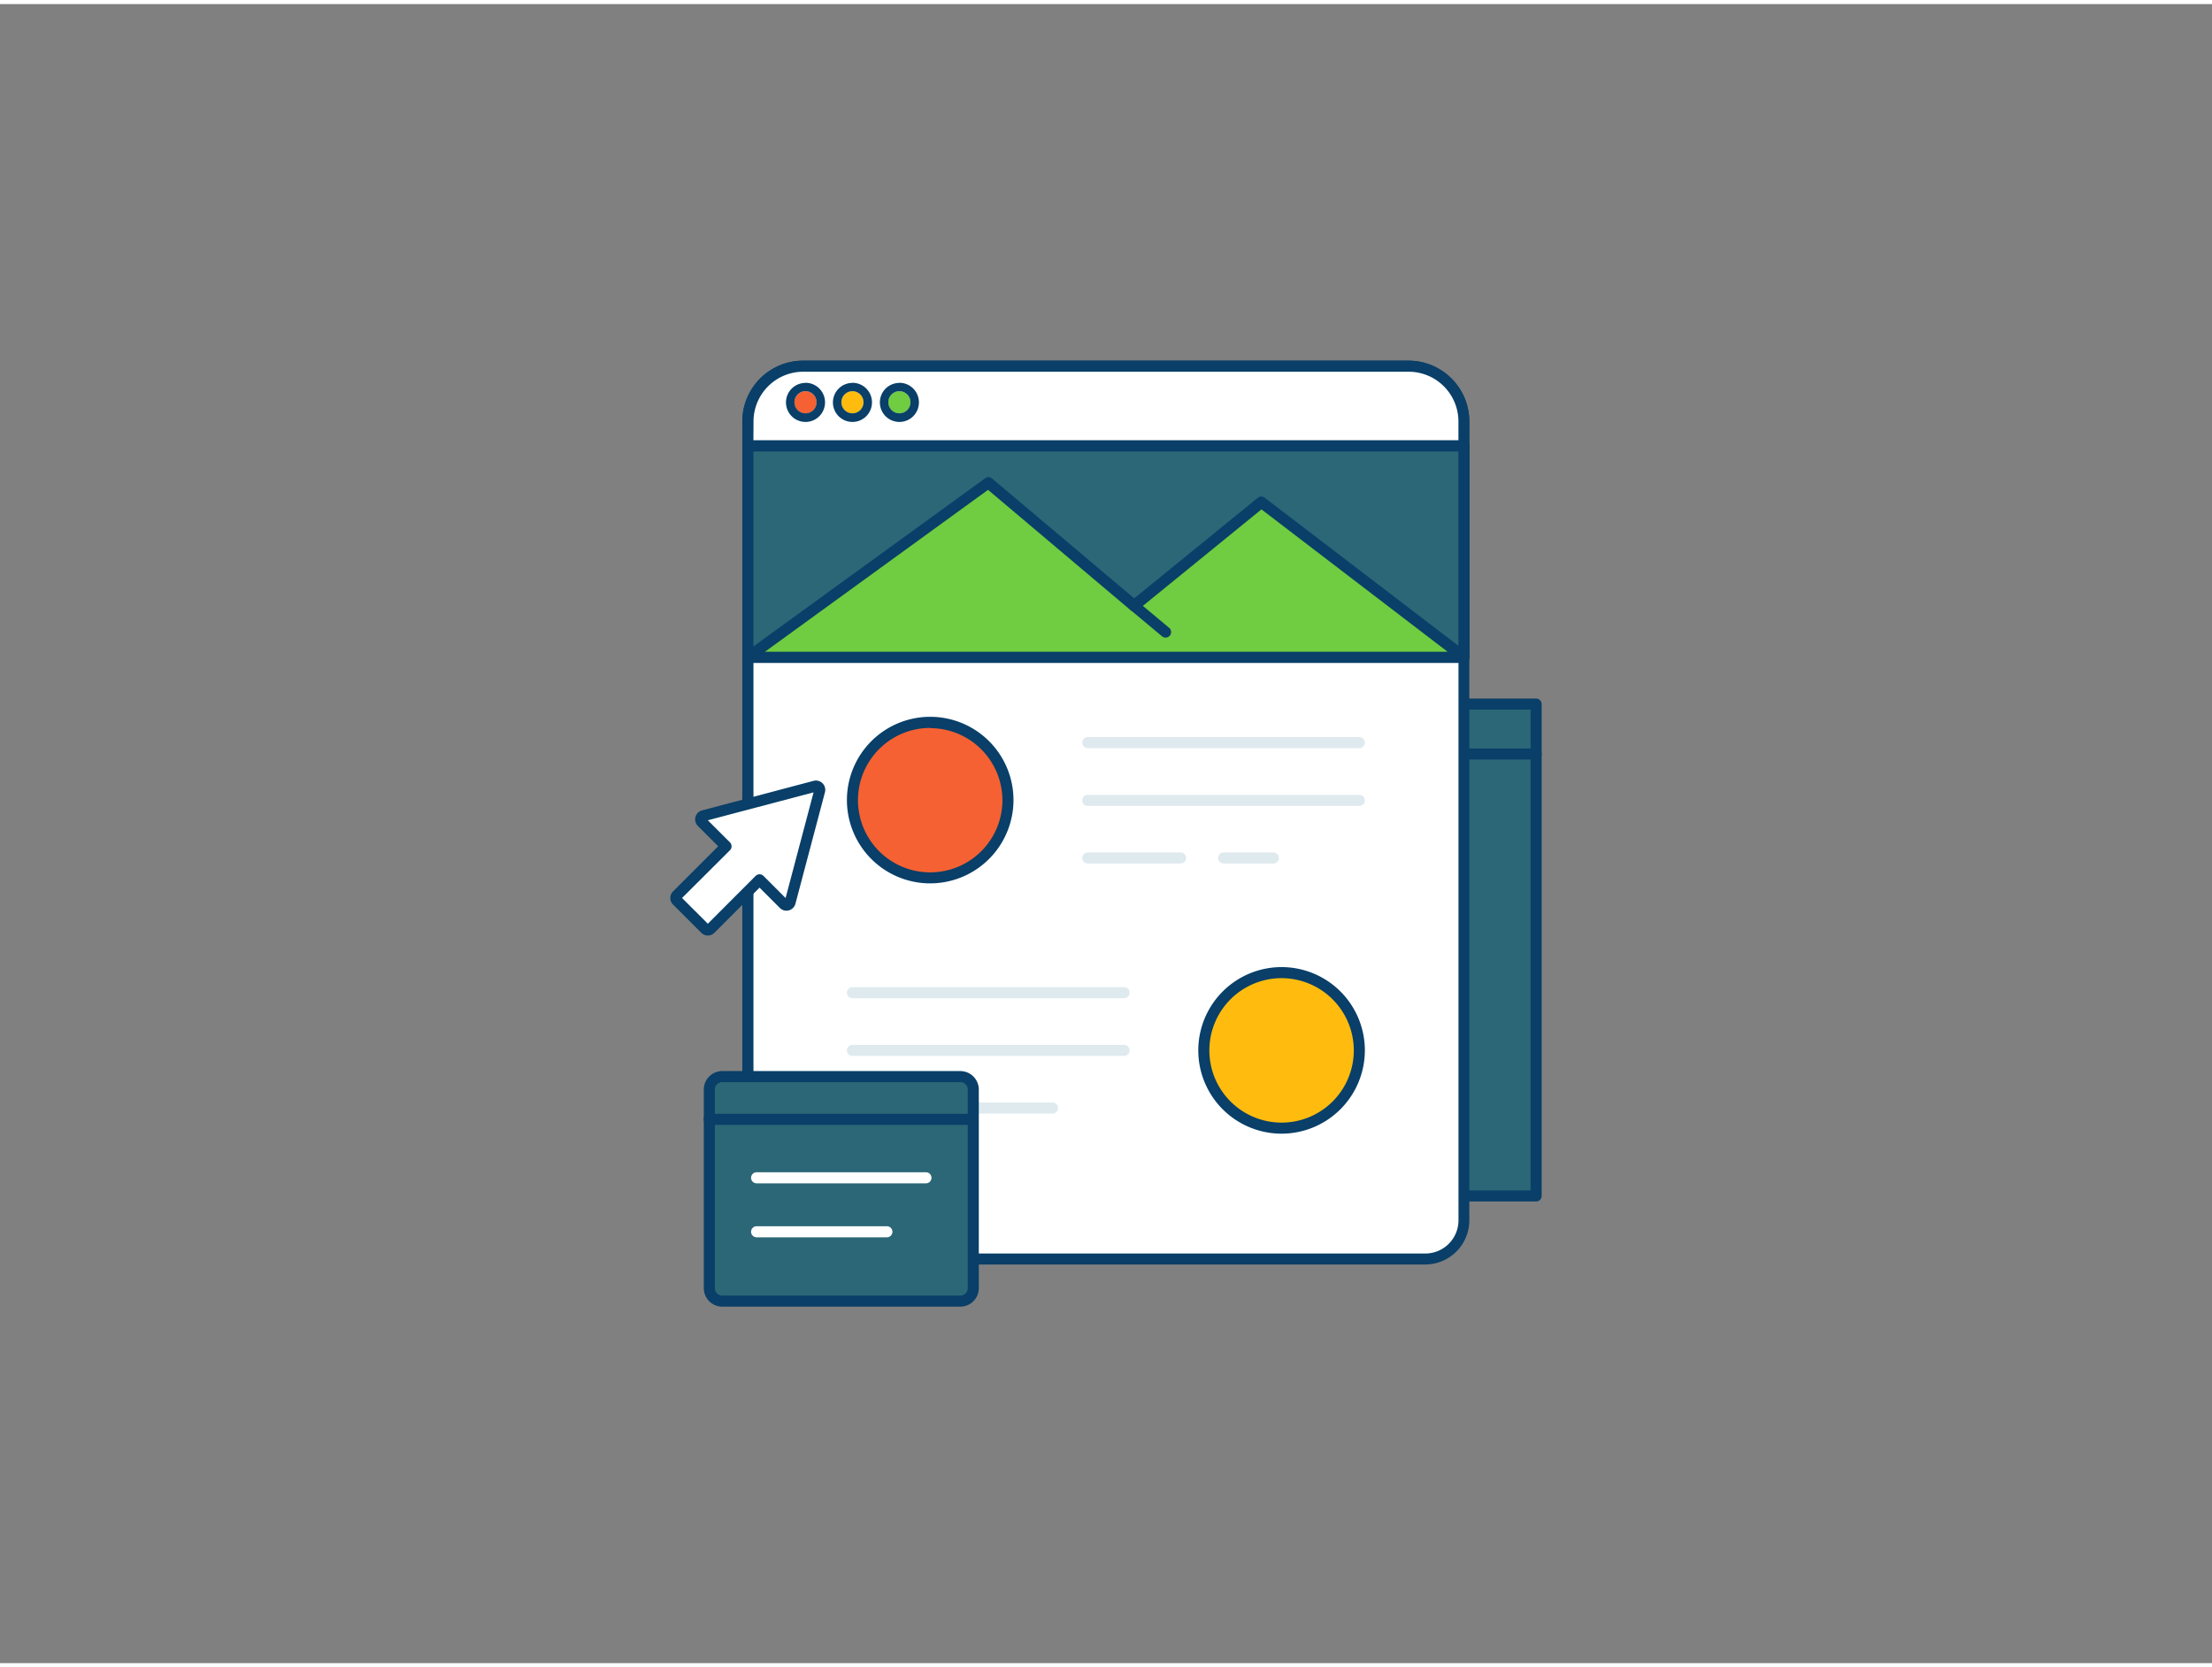 <svg xmlns="http://www.w3.org/2000/svg" viewBox="0 0 400 300" width="406" height="306" class="illustration styles_illustrationTablet__1DWOa"><rect x="0" y="0" width="400" height="300" fill="#808080" stroke="none"/><g id="_247_landing_page_outline" data-name="#247_landing_page_outline"><rect x="182.75" y="126.59" width="95.02" height="88.93" transform="translate(460.53 342.1) rotate(-180)" fill="#2b6777"></rect><path d="M277.78,216.52h-95a1,1,0,0,1-1-1V126.58a1,1,0,0,1,1-1h95a1,1,0,0,1,1,1v88.94A1,1,0,0,1,277.78,216.52Zm-94-2h93V127.58h-93Z" fill="#093f68"></path><line x1="277.78" y1="135.61" x2="200.5" y2="135.61" fill="#2b6777"></line><path d="M277.78,136.61H200.5a1,1,0,0,1,0-2h77.28a1,1,0,0,1,0,2Z" fill="#093f68"></path><path d="M264.73,75.49V219.93a7,7,0,0,1-7,7H142.23a7,7,0,0,1-7-7V75.48a10,10,0,0,1,10-10H254.7A10,10,0,0,1,264.73,75.49Z" fill="#fff"></path><path d="M257.74,227.92H142.23a8,8,0,0,1-8-8V75.48a11,11,0,0,1,11-11H254.7a11,11,0,0,1,11,11V219.93A8,8,0,0,1,257.74,227.92ZM145.25,66.46a9,9,0,0,0-9,9V219.93a6,6,0,0,0,6,6H257.74a6,6,0,0,0,6-6V75.49a9,9,0,0,0-9-9Z" fill="#093f68"></path><path d="M264.73,75.48V79.9H135.24V75.48a10,10,0,0,1,10-10H254.7A10,10,0,0,1,264.73,75.48Z" fill="#fff"></path><path d="M264.73,80.9H135.24a1,1,0,0,1-1-1V75.48a11,11,0,0,1,11-11H254.7a11,11,0,0,1,11,11V79.9A1,1,0,0,1,264.73,80.9Zm-128.49-2H263.73V75.48a9,9,0,0,0-9-9H145.26a9,9,0,0,0-9,9Z" fill="#093f68"></path><rect x="135.24" y="79.9" width="129.49" height="38.22" fill="#2b6777"></rect><path d="M264.73,119.12H135.24a1,1,0,0,1-1-1V79.9a1,1,0,0,1,1-1H264.73a1,1,0,0,1,1,1v38.22A1,1,0,0,1,264.73,119.12Zm-128.49-2H263.73V80.9H136.24Z" fill="#093f68"></path><circle cx="168.21" cy="143.98" r="14.06" fill="#f56132"></circle><path d="M168.21,159A15.06,15.06,0,1,1,183.27,144,15.08,15.08,0,0,1,168.21,159Zm0-28.11a13.06,13.06,0,1,0,13.06,13A13.07,13.07,0,0,0,168.21,130.93Z" fill="#093f68"></path><path d="M245.81,134.55H196.7a1,1,0,0,1,0-2h49.11a1,1,0,0,1,0,2Z" fill="#dfeaef"></path><path d="M245.81,145H196.7a1,1,0,0,1,0-2h49.11a1,1,0,0,1,0,2Z" fill="#dfeaef"></path><path d="M230.27,155.41h-9a1,1,0,0,1,0-2h9a1,1,0,0,1,0,2Z" fill="#dfeaef"></path><path d="M213.48,155.41H196.7a1,1,0,0,1,0-2h16.78a1,1,0,0,1,0,2Z" fill="#dfeaef"></path><circle cx="231.76" cy="189.2" r="14.06" fill="#ffbc0e"></circle><path d="M231.76,204.26a15.06,15.06,0,1,1,15.05-15.06A15.08,15.08,0,0,1,231.76,204.26Zm0-28.12a13.06,13.06,0,1,0,13.05,13.06A13.08,13.08,0,0,0,231.76,176.14Z" fill="#093f68"></path><path d="M203.27,179.77H154.15a1,1,0,0,1,0-2h49.12a1,1,0,0,1,0,2Z" fill="#dfeaef"></path><path d="M203.27,190.2H154.15a1,1,0,0,1,0-2h49.12a1,1,0,1,1,0,2Z" fill="#dfeaef"></path><path d="M190.32,200.63H154.15a1,1,0,1,1,0-2h36.17a1,1,0,0,1,0,2Z" fill="#dfeaef"></path><polygon points="135.24 118.12 178.71 86.57 205.09 108.81 228.09 90.1 264.73 118.12 135.24 118.12" fill="#70cc40"></polygon><path d="M264.73,119.12H135.24a1,1,0,0,1-.59-1.81l43.48-31.55a1,1,0,0,1,1.23,0l25.74,21.7,22.36-18.19a1,1,0,0,1,1.24,0l36.64,28a1,1,0,0,1-.61,1.79Zm-126.41-2H261.78L228.11,91.37l-22.39,18.22a1,1,0,0,1-1.28,0L178.67,87.84Z" fill="#093f68"></path><path d="M210.77,114.56a1,1,0,0,1-.64-.24l-5.68-4.74a1,1,0,1,1,1.28-1.54l5.69,4.75a1,1,0,0,1,.12,1.41A1,1,0,0,1,210.77,114.56Z" fill="#093f68"></path><circle cx="145.66" cy="72.01" r="2.02" fill="#f56132"></circle><path d="M145.66,70a2,2,0,1,1-2,2,2,2,0,0,1,2-2m0-1.5A3.53,3.53,0,1,0,149.19,72a3.53,3.53,0,0,0-3.53-3.52Z" fill="#093f68"></path><circle cx="154.15" cy="72.01" r="2.02" fill="#ffbc0e"></circle><path d="M154.15,70a2,2,0,1,1-2,2,2,2,0,0,1,2-2m0-1.5A3.53,3.53,0,1,0,157.68,72a3.53,3.53,0,0,0-3.53-3.52Z" fill="#093f68"></path><circle cx="162.64" cy="72.01" r="2.02" fill="#70cc40"></circle><path d="M162.64,70a2,2,0,1,1-2,2,2,2,0,0,1,2-2m0-1.5A3.53,3.53,0,1,0,166.17,72a3.53,3.53,0,0,0-3.53-3.52Z" fill="#093f68"></path><path d="M127.23,146.77l20.16-5.35a.69.69,0,0,1,.84.84l-5.35,20.16a.68.68,0,0,1-1.15.31l-4.37-4.37-8.87,8.86a.68.68,0,0,1-1,0l-5.09-5.09a.68.68,0,0,1,0-1l8.86-8.87-4.37-4.37A.68.68,0,0,1,127.23,146.77Z" fill="#fff"></path><path d="M128,168.43a1.67,1.67,0,0,1-1.19-.5l-5.1-5.1a1.67,1.67,0,0,1,0-2.38l8.16-8.16-3.67-3.67a1.68,1.68,0,0,1,.76-2.82h0l20.16-5.34a1.69,1.69,0,0,1,2.06,2.06l-5.34,20.16a1.68,1.68,0,0,1-2.82.76l-3.67-3.67-8.16,8.16A1.67,1.67,0,0,1,128,168.43Zm-4.66-6.79L128,166.3l8.64-8.65a1,1,0,0,1,1.42,0l4,4,5.06-19.11L128,147.59l4,4a1,1,0,0,1,.29.71,1,1,0,0,1-.29.71Z" fill="#093f68"></path><rect x="128.27" y="193.94" width="47.73" height="40.59" rx="2.33" fill="#2b6777"></rect><path d="M173.66,235.54H130.6a3.34,3.34,0,0,1-3.33-3.34V196.28a3.34,3.34,0,0,1,3.33-3.34h43.06a3.35,3.35,0,0,1,3.34,3.34V232.2A3.35,3.35,0,0,1,173.66,235.54Zm-43.06-40.6a1.33,1.33,0,0,0-1.33,1.34V232.2a1.33,1.33,0,0,0,1.33,1.34h43.06A1.34,1.34,0,0,0,175,232.2V196.28a1.34,1.34,0,0,0-1.34-1.34Z" fill="#093f68"></path><path d="M175.25,202.67h-47a1,1,0,0,1,0-2h47a1,1,0,0,1,0,2Z" fill="#093f68"></path><path d="M167.44,213.24H136.82a1,1,0,0,1,0-2h30.62a1,1,0,0,1,0,2Z" fill="#fff"></path><path d="M160.38,223H136.82a1,1,0,0,1,0-2h23.56a1,1,0,0,1,0,2Z" fill="#fff"></path></g></svg>